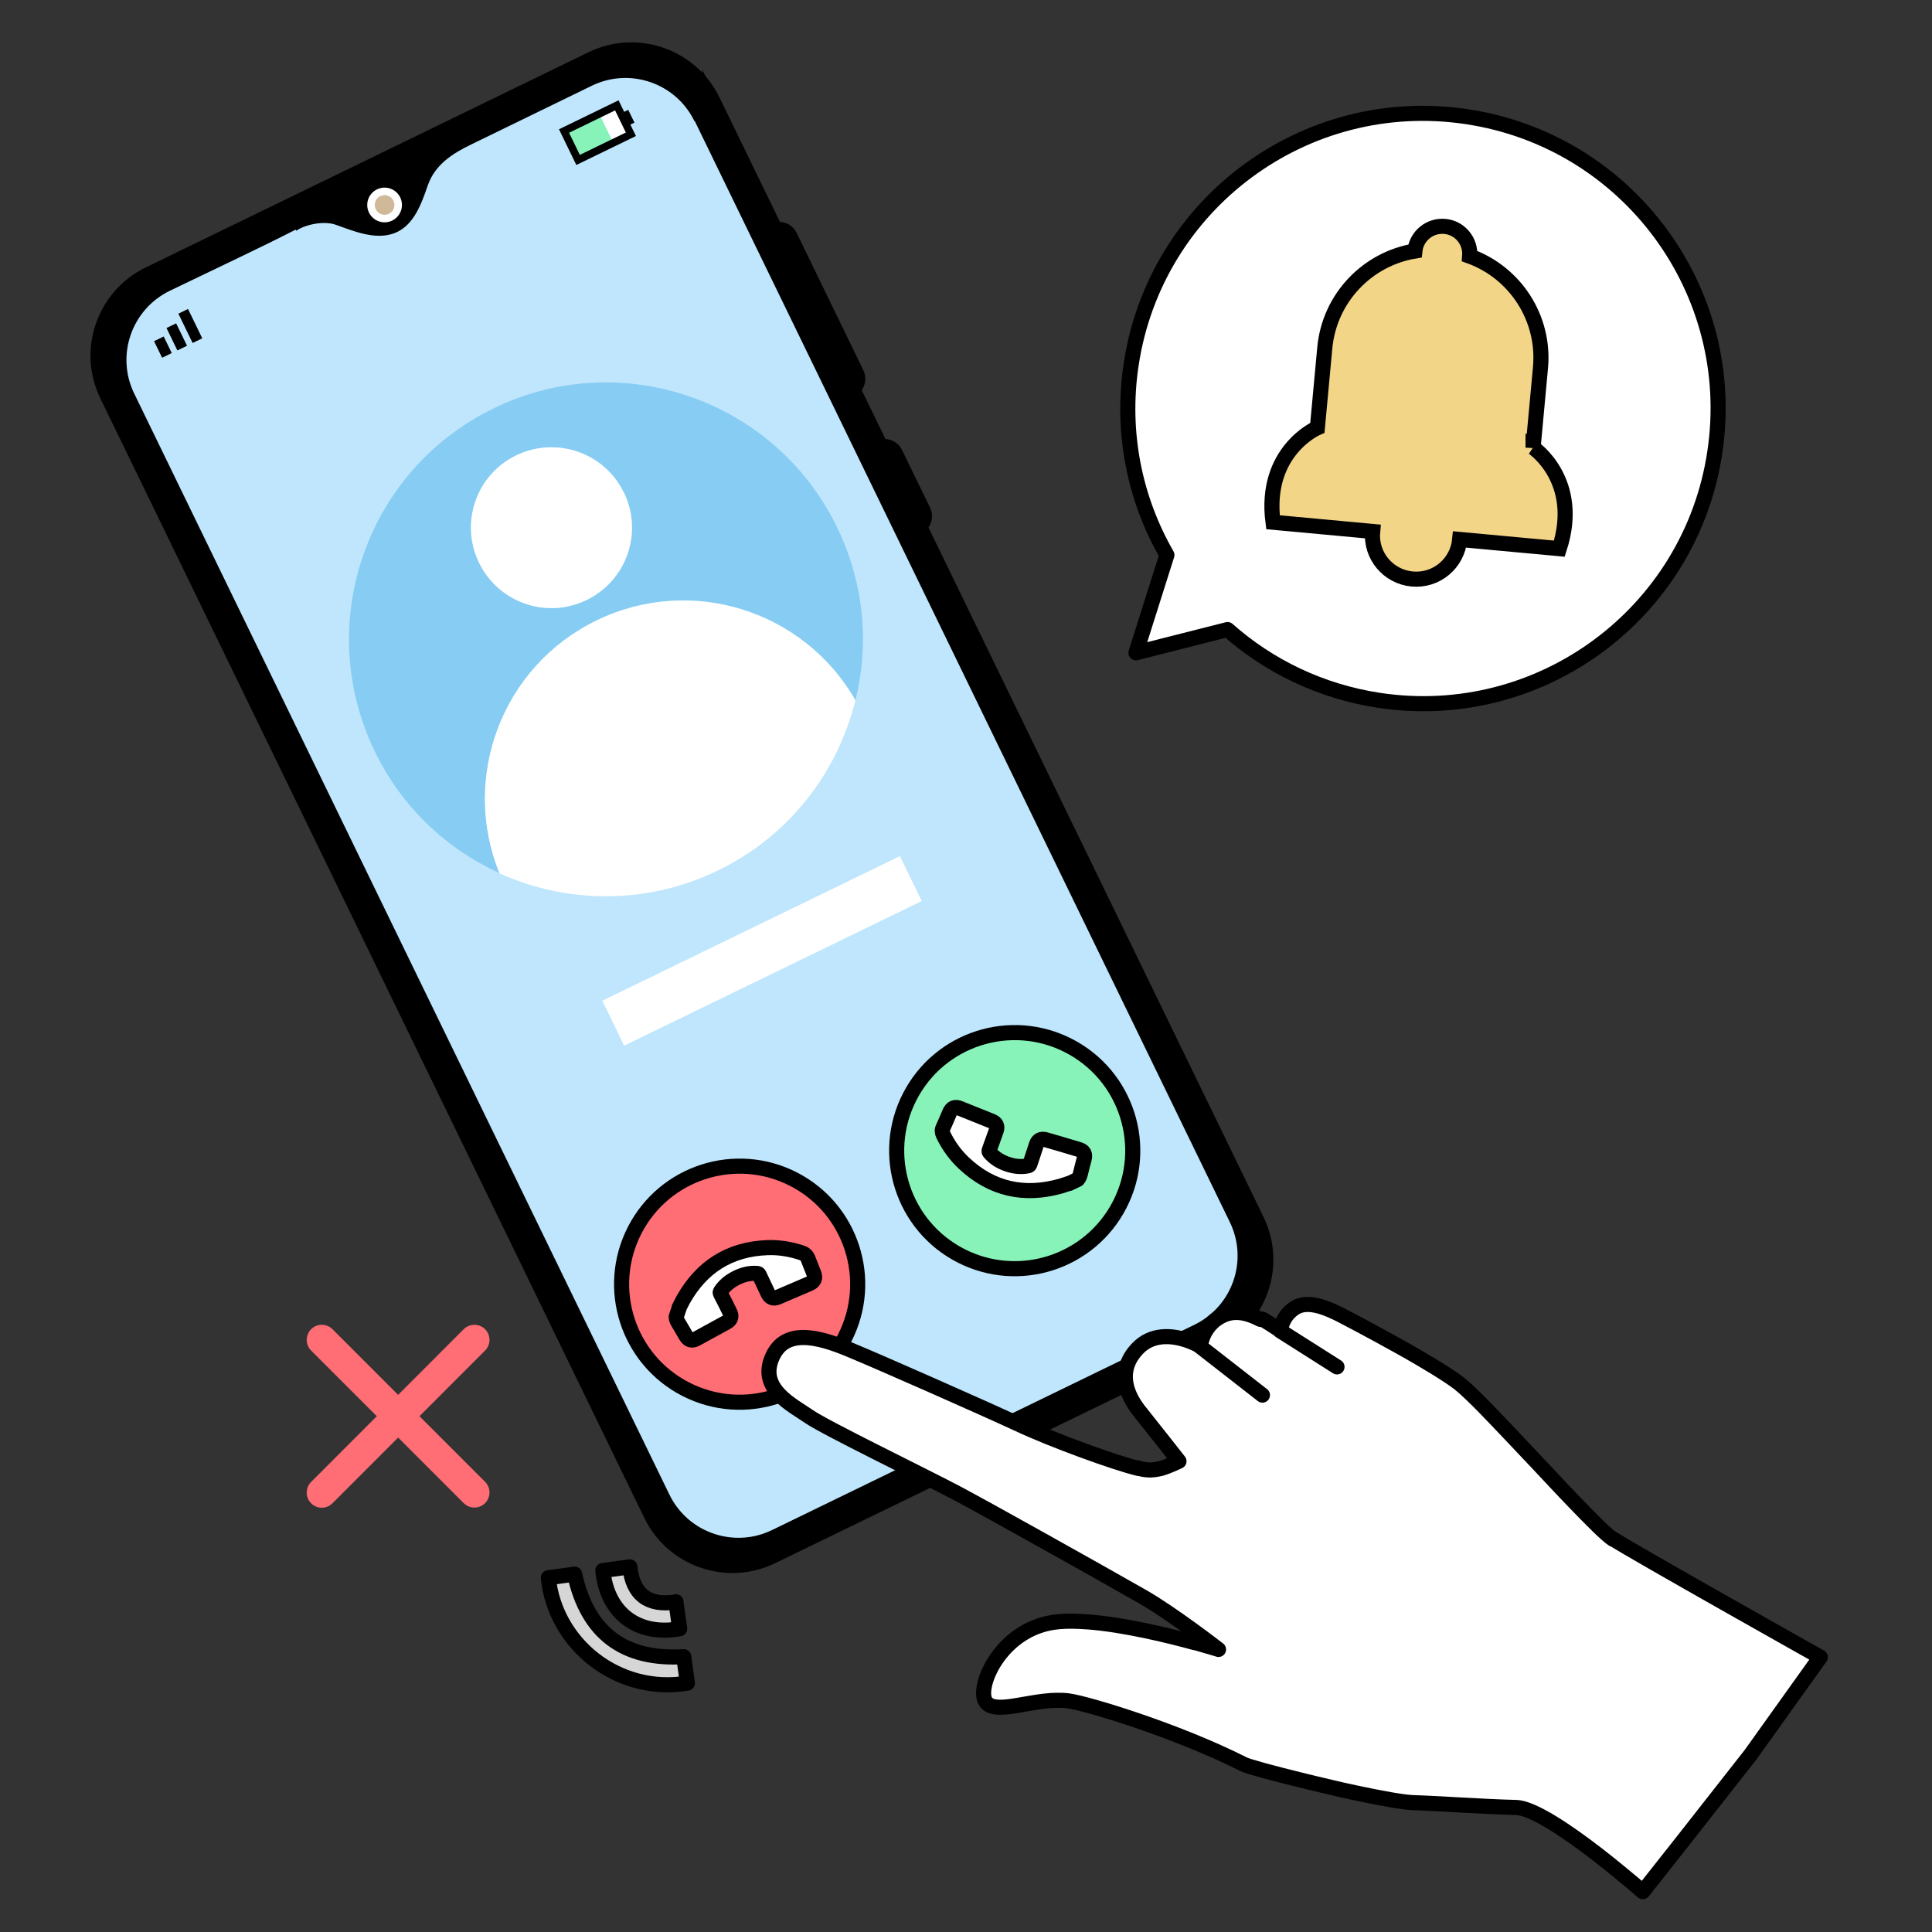 <?xml version="1.0" encoding="UTF-8"?><svg id="Calque_1" xmlns="http://www.w3.org/2000/svg" viewBox="0 0 128 128"><rect x="0" y="0" width="128" height="128" fill="#333333" stroke="none"/><defs><style>.cls-1{fill:#d6d6d6;}.cls-1,.cls-2,.cls-3,.cls-4,.cls-5,.cls-6,.cls-7{stroke:#000;}.cls-1,.cls-2,.cls-3,.cls-4,.cls-8{stroke-linecap:round;stroke-linejoin:round;}.cls-2,.cls-9{fill:#87f3b9;}.cls-3{fill:#ff6d75;}.cls-4,.cls-10,.cls-8{fill:#fff;}.cls-5,.cls-11,.cls-6,.cls-7{stroke-miterlimit:10;}.cls-12{fill:#bfe6fc;}.cls-13{fill:#87ccf3;}.cls-8{stroke:#ff6d75;stroke-width:2px;}.cls-11{fill:#cfb999;stroke:#fff;}.cls-11,.cls-7{stroke-width:.5px;}.cls-6{fill:#f3d587;}.cls-7{fill:none;}</style></defs><g><g><path class="cls-5" d="M39.21,3.91L9.87,18.17c-2.97,1.44-4.22,5.04-2.77,8.01L43.14,100.35c1.44,2.97,5.04,4.21,8.01,2.76l29.34-14.26c2.97-1.44,4.22-5.03,2.77-8.01L47.22,6.68c-1.44-2.97-5.04-4.22-8.01-2.77Zm43.86,77.04c1.39,2.86,.19,6.31-2.67,7.7l-29.34,14.26c-2.86,1.39-6.31,.19-7.7-2.66L7.31,26.08c-1.39-2.86-.2-6.32,2.66-7.71L39.31,4.12c2.86-1.39,6.32-.19,7.71,2.67l36.05,74.17Z"/><path class="cls-5" d="M47.02,6.78l36.05,74.17c1.39,2.86,.19,6.31-2.67,7.7l-29.34,14.26c-2.86,1.39-6.31,.19-7.7-2.66L7.31,26.08c-1.39-2.86-.2-6.32,2.66-7.71L39.31,4.12c2.86-1.39,6.32-.19,7.71,2.67Z"/></g><path class="cls-12" d="M46.03,8.02l35.45,72.95c1.23,2.53,.18,5.57-2.35,6.8l-27.98,13.6c-.21,.1-.43,.19-.64,.26-2.38,.78-5.03-.29-6.16-2.61L8.89,26.07c-1.23-2.53-.17-5.57,2.35-6.8l.81-.39c2.52-1.22,5.06-2.4,7.55-3.67,.01,.01,0,.06,.02,.08,.64-.44,1.85-.66,2.59-.41,1.17,.41,2.62,1.04,3.89,.58,1.32-.48,1.83-1.99,2.25-3.2,.48-1.36,1.64-2.1,2.89-2.7l7.97-3.88c2.53-1.23,5.57-.18,6.8,2.35Z"/><circle class="cls-11" cx="25.48" cy="13.58" r=".9"/><path class="cls-5" d="M56.39,25.83h0l-5.13-10.55h0c.4-.19,.88-.03,1.07,.37l4.42,9.1c.19,.4,.03,.88-.37,1.07Z"/><path class="cls-5" d="M60.8,34.92h0l-2.56-5.26h0c.4-.19,.88-.03,1.07,.37l1.86,3.82c.19,.4,.03,.88-.37,1.07Z"/><rect class="cls-9" x="37.71" y="8" width="2.59" height="2.13" transform="translate(-.04 17.96) rotate(-25.92)"/><rect class="cls-10" x="40.1" y="7.15" width="1.29" height="2.13" transform="translate(.51 18.64) rotate(-25.92)"/><rect x="41.3" y="7.35" width=".55" height=".94" transform="translate(.77 18.96) rotate(-25.92)"/><g><rect x="10.44" y="22.39" width=".71" height="1.22" transform="translate(-8.97 7.03) rotate(-25.92)"/><rect x="11.36" y="21.49" width=".71" height="1.65" transform="translate(-8.58 7.37) rotate(-25.92)"/><rect x="12.25" y="20.52" width=".71" height="2.16" transform="translate(-8.17 7.68) rotate(-25.92)"/></g><rect class="cls-7" x="37.64" y="7.72" width="3.89" height="2.13" transform="translate(.14 18.19) rotate(-25.92)"/><g><circle class="cls-3" cx="49.01" cy="85.07" r="7.82" transform="translate(-49.06 89.82) rotate(-62.82)"/><path class="cls-4" d="M44.99,86.64c.09-.17,.17-.34,.26-.51,1.22-2.18,3.07-3.38,5.59-3.47,.79-.03,1.57,.1,2.32,.36,.17,.06,.29,.17,.36,.34,.13,.34,.26,.67,.4,1.01,.12,.31,.03,.53-.28,.67-.7,.3-1.4,.6-2.1,.9-.3,.13-.52,.04-.66-.25-.19-.41-.39-.82-.58-1.23-.03-.06-.06-.08-.12-.09-.55-.05-1.06,.1-1.54,.37-.36,.2-.66,.46-.89,.8-.04,.06-.05,.11-.01,.18,.21,.4,.41,.8,.61,1.21,.15,.29,.07,.52-.21,.67-.67,.37-1.34,.73-2.01,1.1-.29,.16-.51,.09-.68-.19-.17-.29-.34-.58-.51-.87-.08-.13-.14-.25-.14-.4l.2-.59Z"/></g><g><circle class="cls-2" cx="67.22" cy="76.23" r="7.82" transform="translate(-31.29 101.21) rotate(-62.82)"/><g id="JKa6IG.tif"><path class="cls-4" d="M70.83,78.4c-.18,.06-.36,.12-.55,.18-2.41,.68-4.56,.22-6.4-1.5-.58-.54-1.04-1.18-1.39-1.9-.08-.17-.09-.32,0-.49,.15-.33,.29-.66,.43-.99,.13-.31,.36-.4,.67-.27,.71,.28,1.41,.57,2.12,.85,.3,.12,.4,.34,.29,.64-.15,.43-.31,.86-.46,1.28-.02,.06-.02,.1,.02,.15,.36,.42,.82,.68,1.35,.83,.39,.11,.79,.14,1.19,.06,.07-.01,.11-.04,.14-.12,.14-.43,.28-.86,.42-1.28,.1-.31,.31-.42,.63-.33,.73,.21,1.47,.43,2.2,.65,.31,.09,.43,.3,.34,.62-.09,.33-.17,.65-.25,.98-.04,.14-.08,.28-.18,.38l-.56,.27Z"/></g></g><path class="cls-13" d="M32.7,27.06c-8.45,4.11-11.97,14.29-7.86,22.74,1.8,3.71,4.78,6.47,8.26,8.05-2.58-6.36,.17-13.71,6.43-16.75,6.26-3.04,13.74-.67,17.15,5.29,.91-3.71,.58-7.76-1.23-11.47-4.11-8.45-14.29-11.98-22.74-7.87Zm6.17,12.69c-2.65,1.29-5.83,.18-7.12-2.46-1.29-2.65-.19-5.84,2.46-7.12s5.84-.19,7.13,2.47c1.29,2.65,.18,5.83-2.47,7.12Z"/><path class="cls-10" d="M56.67,46.4c-1.17,4.75-4.35,8.97-9.1,11.27-4.74,2.3-10.02,2.2-14.48,.19-2.58-6.36,.17-13.71,6.43-16.75,6.26-3.04,13.74-.67,17.15,5.29Z"/><path class="cls-10" d="M41.33,32.63c1.29,2.65,.18,5.83-2.47,7.12-2.65,1.29-5.83,.18-7.12-2.46-1.29-2.65-.19-5.84,2.46-7.12s5.84-.19,7.13,2.47Z"/><rect class="cls-10" x="39.53" y="61.34" width="21.92" height="3.31" transform="translate(-22.46 28.41) rotate(-25.92)"/></g><g><path class="cls-4" d="M106.87,101.98c-.43-.28-1.42-1.27-2.63-2.53-.36-.38-.75-.78-1.14-1.2s-.8-.85-1.2-1.28c-1.22-1.29-2.45-2.6-3.44-3.62h0c-.77-.79-1.41-1.4-1.78-1.69-.38-.3-.96-.67-1.62-1.08-.31-.19-.63-.38-.97-.58-.49-.29-1-.58-1.51-.86-1.72-.96-3.36-1.82-3.75-2.02-.76-.38-2.14-1.05-3.04-.47-.9,.58-.95,1.51-.95,1.51,0,0-.63-.42-1.14-.73-.17-.1-.11,.03-.23-.03-1.15-.6-2.08-.6-2.92,.03-.04,.03-.09,.06-.13,.1-.1,.09-.19,.18-.27,.27-.24,.28-.39,.57-.48,.82-.12,.33-.14,.57-.14,.57,0,0-.41-.24-1-.43h0s0,0,0,0c-.9-.28-2.23-.43-3.2,.62-1.72,1.86-.09,3.81,.3,4.29,.86,1.07,2.48,3.14,2.48,3.14,0,0-.63,.31-1.16,.47-.23,.06-.48,.1-.73,.11-.51,0-.88-.15-.88-.15,0,0,.04,.02,.09,.05-1.52-.36-5.66-1.86-7.94-2.93-2.53-1.17-9.07-4.06-11.17-4.93-2.1-.88-4.31-1.46-5.16,.49-.92,2.1,1.35,3.17,2.44,3.93,1.1,.76,7.34,3.78,9.77,5.06,1.91,1.01,9.33,5.16,12.34,6.88,1.96,1.12,5.02,3.49,5.02,3.49,0,0-.57-.18-1.46-.43-.01,0-.03,0-.04-.01-.01,0-.02,0-.04,0-1.76-.48-4.71-1.21-7.17-1.39-.01,0-.03,0-.03,0,0,0,0,0,0,0-.65-.05-1.27-.06-1.82-.01-3.76,.3-5.48,4.23-4.89,5.26,.47,.82,2.2,.19,3.97,0,.26-.03,.51-.05,.77-.05,.01,0,.03,0,.04,0,.25,0,.5,0,.74,.04,1.22,.16,7.15,1.95,11.6,4.2,.27,.14,1.85,.57,3.76,1.04,.29,.07,.6,.15,.9,.22,.46,.11,.93,.22,1.4,.33,.16,.04,.31,.07,.47,.11,.31,.07,.62,.14,.92,.2,1.65,.35,3.11,.62,3.79,.64,1.44,.04,4.7,.27,6.81,.32,1.12,.03,3.42,1.6,5.33,3.07,.56,.43,1.09,.86,1.54,1.23,.36,.3,.68,.56,.93,.77,.37,.32,.59,.51,.59,.51l2.56-3.24,4.59-5.85,4.61-6.45s-12.36-6.94-13.74-7.84Z"/><line class="cls-4" x1="79.51" y1="89.21" x2="83.64" y2="92.43"/><line class="cls-4" x1="84.83" y1="88.18" x2="88.58" y2="90.56"/></g><g><path class="cls-1" d="M45.3,109.77c.08,.58,.16,1.16,.24,1.74-4.59,.77-8.77-2.58-9.21-6.98,.58-.08,1.16-.16,1.74-.24,.85,3.9,3.26,5.71,7.23,5.47Z"/><path class="cls-1" d="M44.78,106.12c.09,.63,.17,1.21,.25,1.79-2.77,.49-4.8-1.01-5.09-3.86,.58-.08,1.16-.16,1.79-.24,.19,1.83,1.22,2.62,3.06,2.32Z"/></g><path class="cls-4" d="M97.18,7.73c-10.68-1.61-20.64,5.75-22.24,16.43-.68,4.53,.25,8.92,2.37,12.61h0l-2.05,6.48,6.07-1.54h0c2.73,2.42,6.16,4.1,10.04,4.69,10.68,1.61,20.64-5.75,22.24-16.43,1.61-10.68-5.75-20.64-16.43-22.24Z"/><path class="cls-6" d="M101.57,29.66l.49-5.29c.31-3.32-1.7-6.32-4.69-7.4,.08-1-.65-1.88-1.65-1.97-1-.09-1.88,.64-1.98,1.63-3.14,.52-5.66,3.1-5.97,6.42l-.49,5.29s-3.56,1.53-2.94,6.26l6.6,.61c-.15,1.59,1.02,3,2.62,3.15s3-1.03,3.15-2.62l6.6,.61c1.47-4.54-1.74-6.7-1.74-6.7Z"/><line class="cls-8" x1="21.32" y1="88.77" x2="31.43" y2="98.88"/><line class="cls-8" x1="21.32" y1="98.89" x2="31.43" y2="88.77"/></svg>